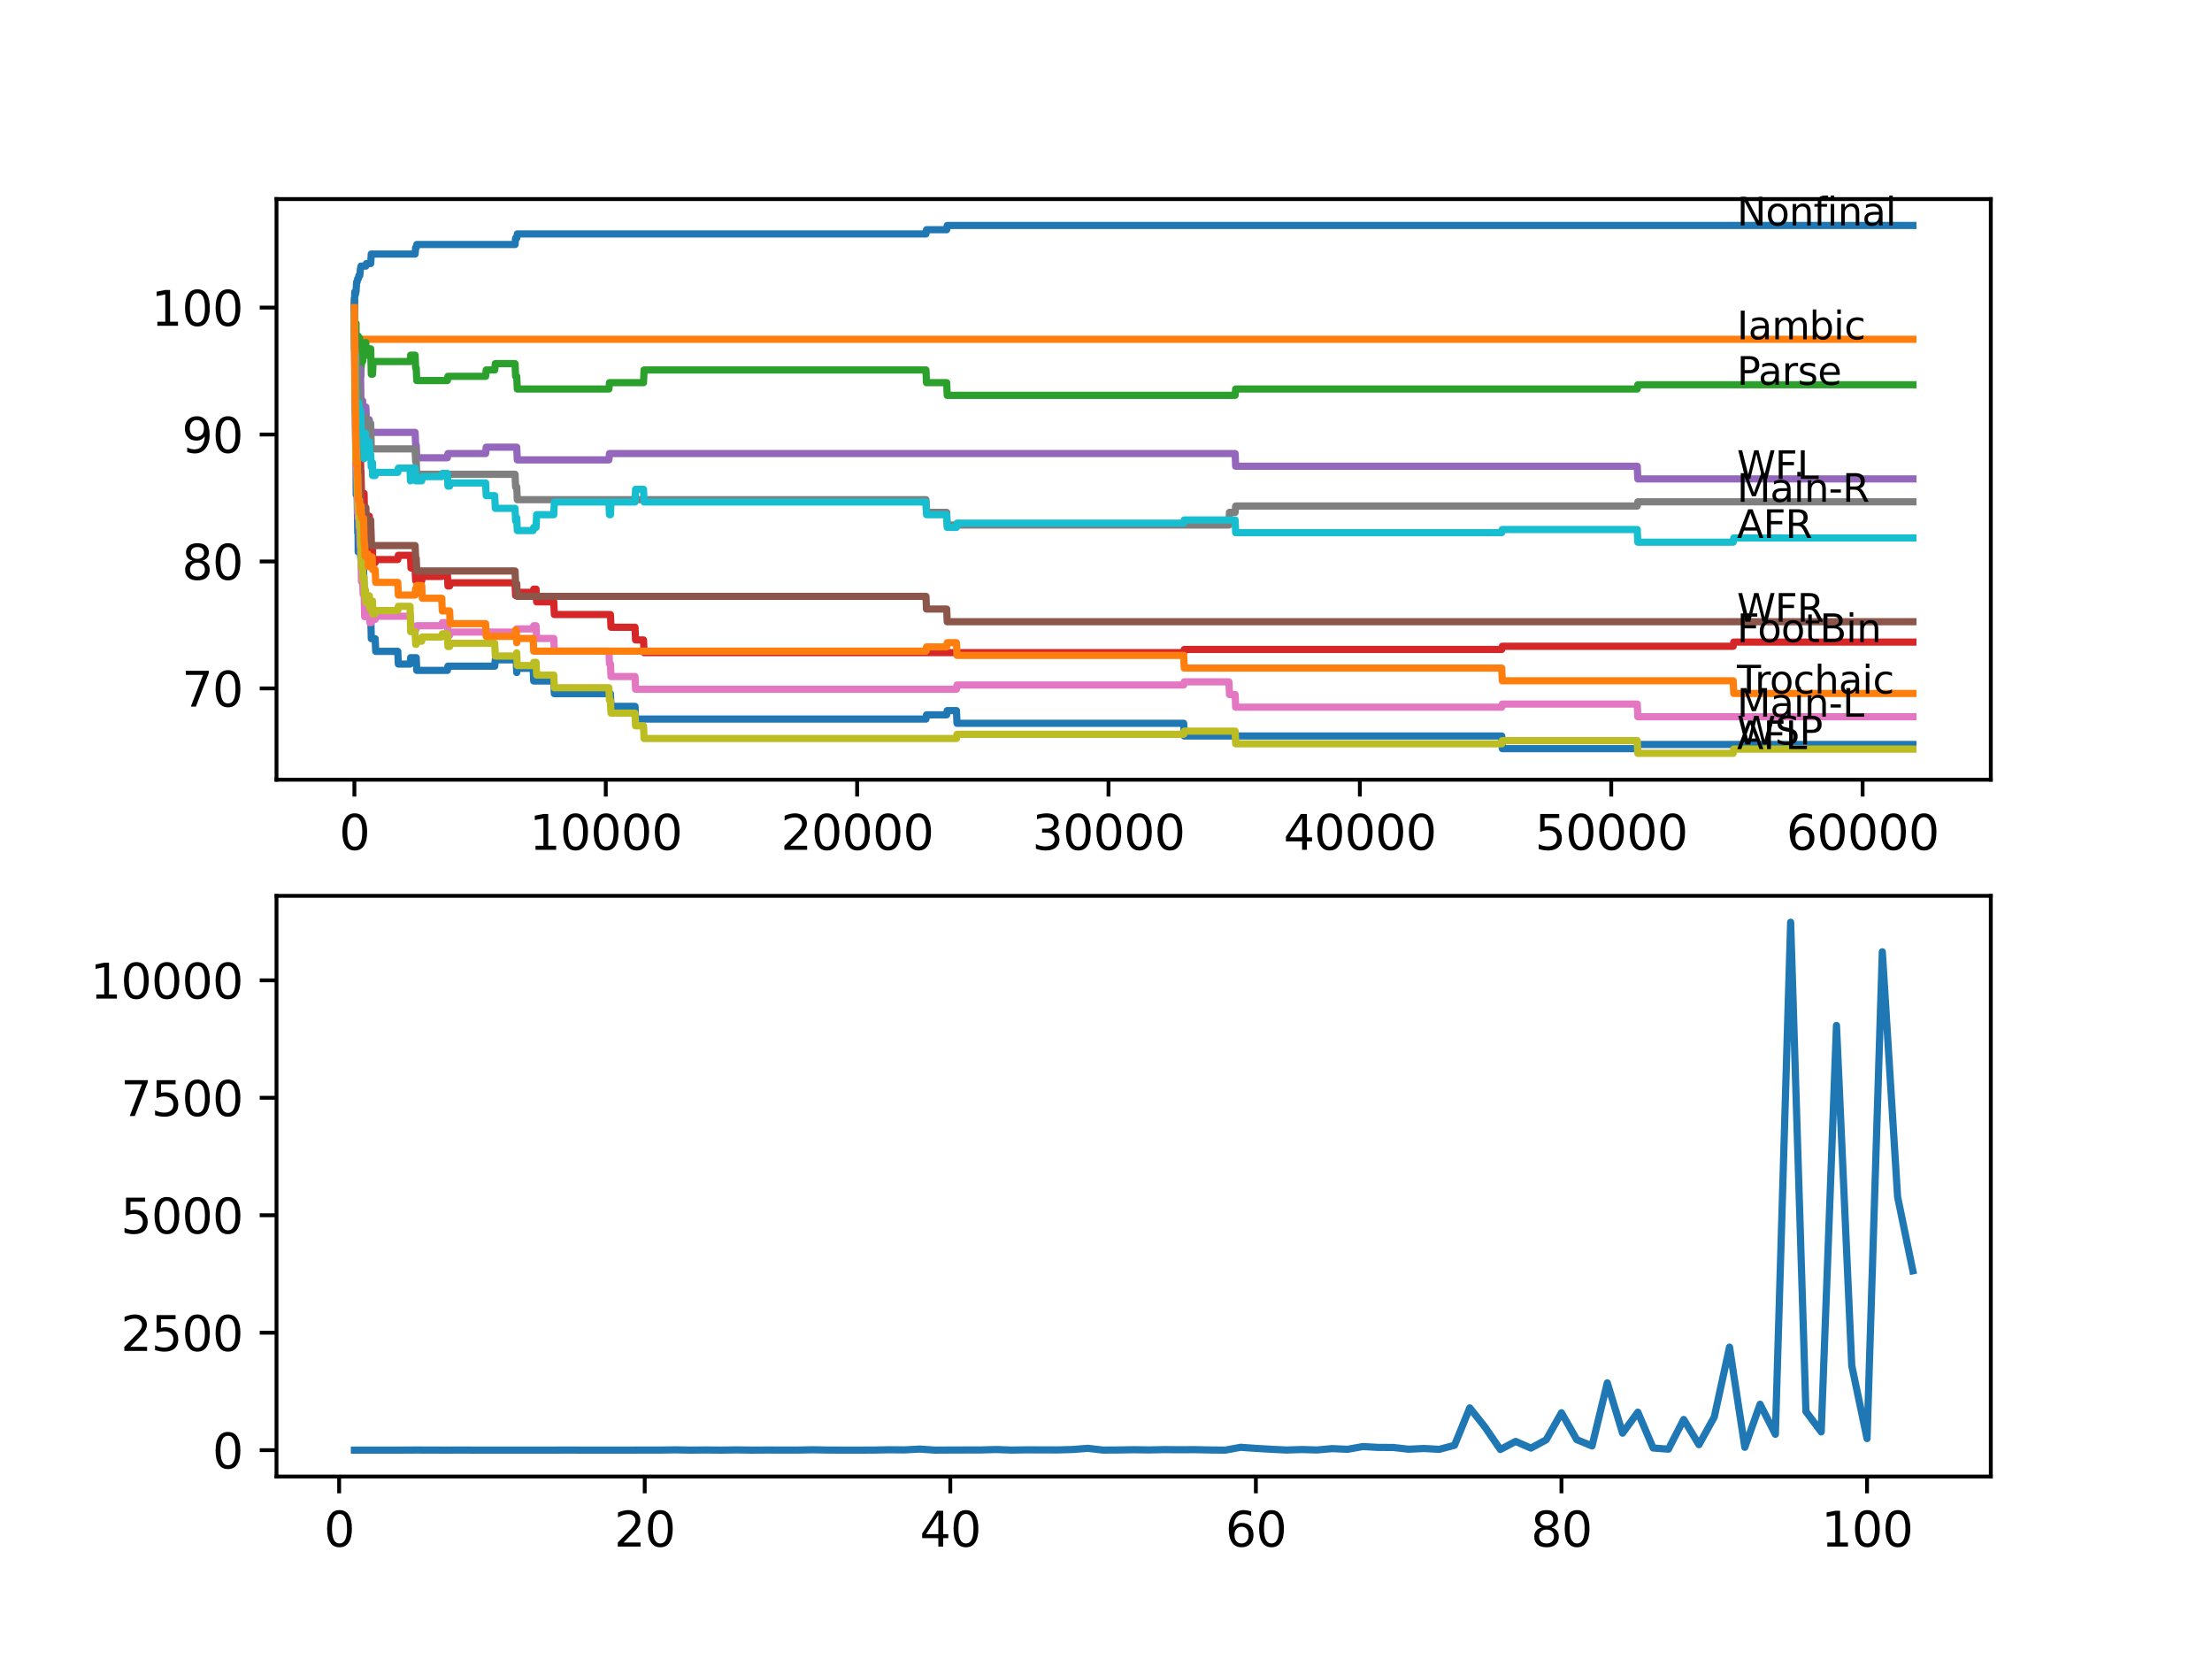 <?xml version="1.0" encoding="utf-8" standalone="no"?>
<!DOCTYPE svg PUBLIC "-//W3C//DTD SVG 1.1//EN"
  "http://www.w3.org/Graphics/SVG/1.1/DTD/svg11.dtd">
<svg xmlns:xlink="http://www.w3.org/1999/xlink" width="460.8pt" height="345.6pt" viewBox="0 0 460.8 345.6" xmlns="http://www.w3.org/2000/svg" version="1.1">
 <defs>
  <style type="text/css">*{stroke-linejoin: round; stroke-linecap: butt}</style>
 </defs>
 <g id="figure_1">
  <g id="patch_1">
   <path d="M 0 345.6 
L 460.8 345.6 
L 460.8 0 
L 0 0 
z
" style="fill: #ffffff"/>
  </g>
  <g id="axes_1">
   <g id="patch_2">
    <path d="M 57.6 162.432 
L 414.72 162.432 
L 414.72 41.472 
L 57.6 41.472 
z
" style="fill: #ffffff"/>
   </g>
   <g id="matplotlib.axis_1">
    <g id="xtick_1">
     <g id="line2d_1">
      <defs>
       <path id="m7900ee4a63" d="M 0 0 
L 0 3.5 
" style="stroke: #000000; stroke-width: 0.8"/>
      </defs>
      <g>
       <use xlink:href="#m7900ee4a63" x="73.827" y="162.432" style="stroke: #000000; stroke-width: 0.8"/>
      </g>
     </g>
     <g id="text_1">
      <!-- 0 -->
      <g transform="translate(70.646 177.03)scale(0.1 -0.1)">
       <defs>
        <path id="DejaVuSans-30" d="M 2034 4250 
Q 1547 4250 1301 3770 
Q 1056 3291 1056 2328 
Q 1056 1369 1301 889 
Q 1547 409 2034 409 
Q 2525 409 2770 889 
Q 3016 1369 3016 2328 
Q 3016 3291 2770 3770 
Q 2525 4250 2034 4250 
z
M 2034 4750 
Q 2819 4750 3233 4129 
Q 3647 3509 3647 2328 
Q 3647 1150 3233 529 
Q 2819 -91 2034 -91 
Q 1250 -91 836 529 
Q 422 1150 422 2328 
Q 422 3509 836 4129 
Q 1250 4750 2034 4750 
z
" transform="scale(0.016)"/>
       </defs>
       <use xlink:href="#DejaVuSans-30"/>
      </g>
     </g>
    </g>
    <g id="xtick_2">
     <g id="line2d_2">
      <g>
       <use xlink:href="#m7900ee4a63" x="126.192" y="162.432" style="stroke: #000000; stroke-width: 0.8"/>
      </g>
     </g>
     <g id="text_2">
      <!-- 10000 -->
      <g transform="translate(110.286 177.03)scale(0.1 -0.1)">
       <defs>
        <path id="DejaVuSans-31" d="M 794 531 
L 1825 531 
L 1825 4091 
L 703 3866 
L 703 4441 
L 1819 4666 
L 2450 4666 
L 2450 531 
L 3481 531 
L 3481 0 
L 794 0 
L 794 531 
z
" transform="scale(0.016)"/>
       </defs>
       <use xlink:href="#DejaVuSans-31"/>
       <use xlink:href="#DejaVuSans-30" x="63.623"/>
       <use xlink:href="#DejaVuSans-30" x="127.246"/>
       <use xlink:href="#DejaVuSans-30" x="190.869"/>
       <use xlink:href="#DejaVuSans-30" x="254.492"/>
      </g>
     </g>
    </g>
    <g id="xtick_3">
     <g id="line2d_3">
      <g>
       <use xlink:href="#m7900ee4a63" x="178.556" y="162.432" style="stroke: #000000; stroke-width: 0.8"/>
      </g>
     </g>
     <g id="text_3">
      <!-- 20000 -->
      <g transform="translate(162.65 177.03)scale(0.1 -0.1)">
       <defs>
        <path id="DejaVuSans-32" d="M 1228 531 
L 3431 531 
L 3431 0 
L 469 0 
L 469 531 
Q 828 903 1448 1529 
Q 2069 2156 2228 2338 
Q 2531 2678 2651 2914 
Q 2772 3150 2772 3378 
Q 2772 3750 2511 3984 
Q 2250 4219 1831 4219 
Q 1534 4219 1204 4116 
Q 875 4013 500 3803 
L 500 4441 
Q 881 4594 1212 4672 
Q 1544 4750 1819 4750 
Q 2544 4750 2975 4387 
Q 3406 4025 3406 3419 
Q 3406 3131 3298 2873 
Q 3191 2616 2906 2266 
Q 2828 2175 2409 1742 
Q 1991 1309 1228 531 
z
" transform="scale(0.016)"/>
       </defs>
       <use xlink:href="#DejaVuSans-32"/>
       <use xlink:href="#DejaVuSans-30" x="63.623"/>
       <use xlink:href="#DejaVuSans-30" x="127.246"/>
       <use xlink:href="#DejaVuSans-30" x="190.869"/>
       <use xlink:href="#DejaVuSans-30" x="254.492"/>
      </g>
     </g>
    </g>
    <g id="xtick_4">
     <g id="line2d_4">
      <g>
       <use xlink:href="#m7900ee4a63" x="230.921" y="162.432" style="stroke: #000000; stroke-width: 0.8"/>
      </g>
     </g>
     <g id="text_4">
      <!-- 30000 -->
      <g transform="translate(215.015 177.03)scale(0.1 -0.1)">
       <defs>
        <path id="DejaVuSans-33" d="M 2597 2516 
Q 3050 2419 3304 2112 
Q 3559 1806 3559 1356 
Q 3559 666 3084 287 
Q 2609 -91 1734 -91 
Q 1441 -91 1130 -33 
Q 819 25 488 141 
L 488 750 
Q 750 597 1062 519 
Q 1375 441 1716 441 
Q 2309 441 2620 675 
Q 2931 909 2931 1356 
Q 2931 1769 2642 2001 
Q 2353 2234 1838 2234 
L 1294 2234 
L 1294 2753 
L 1863 2753 
Q 2328 2753 2575 2939 
Q 2822 3125 2822 3475 
Q 2822 3834 2567 4026 
Q 2313 4219 1838 4219 
Q 1578 4219 1281 4162 
Q 984 4106 628 3988 
L 628 4550 
Q 988 4650 1302 4700 
Q 1616 4750 1894 4750 
Q 2613 4750 3031 4423 
Q 3450 4097 3450 3541 
Q 3450 3153 3228 2886 
Q 3006 2619 2597 2516 
z
" transform="scale(0.016)"/>
       </defs>
       <use xlink:href="#DejaVuSans-33"/>
       <use xlink:href="#DejaVuSans-30" x="63.623"/>
       <use xlink:href="#DejaVuSans-30" x="127.246"/>
       <use xlink:href="#DejaVuSans-30" x="190.869"/>
       <use xlink:href="#DejaVuSans-30" x="254.492"/>
      </g>
     </g>
    </g>
    <g id="xtick_5">
     <g id="line2d_5">
      <g>
       <use xlink:href="#m7900ee4a63" x="283.285" y="162.432" style="stroke: #000000; stroke-width: 0.8"/>
      </g>
     </g>
     <g id="text_5">
      <!-- 40000 -->
      <g transform="translate(267.379 177.03)scale(0.1 -0.1)">
       <defs>
        <path id="DejaVuSans-34" d="M 2419 4116 
L 825 1625 
L 2419 1625 
L 2419 4116 
z
M 2253 4666 
L 3047 4666 
L 3047 1625 
L 3713 1625 
L 3713 1100 
L 3047 1100 
L 3047 0 
L 2419 0 
L 2419 1100 
L 313 1100 
L 313 1709 
L 2253 4666 
z
" transform="scale(0.016)"/>
       </defs>
       <use xlink:href="#DejaVuSans-34"/>
       <use xlink:href="#DejaVuSans-30" x="63.623"/>
       <use xlink:href="#DejaVuSans-30" x="127.246"/>
       <use xlink:href="#DejaVuSans-30" x="190.869"/>
       <use xlink:href="#DejaVuSans-30" x="254.492"/>
      </g>
     </g>
    </g>
    <g id="xtick_6">
     <g id="line2d_6">
      <g>
       <use xlink:href="#m7900ee4a63" x="335.65" y="162.432" style="stroke: #000000; stroke-width: 0.8"/>
      </g>
     </g>
     <g id="text_6">
      <!-- 50000 -->
      <g transform="translate(319.744 177.03)scale(0.1 -0.1)">
       <defs>
        <path id="DejaVuSans-35" d="M 691 4666 
L 3169 4666 
L 3169 4134 
L 1269 4134 
L 1269 2991 
Q 1406 3038 1543 3061 
Q 1681 3084 1819 3084 
Q 2600 3084 3056 2656 
Q 3513 2228 3513 1497 
Q 3513 744 3044 326 
Q 2575 -91 1722 -91 
Q 1428 -91 1123 -41 
Q 819 9 494 109 
L 494 744 
Q 775 591 1075 516 
Q 1375 441 1709 441 
Q 2250 441 2565 725 
Q 2881 1009 2881 1497 
Q 2881 1984 2565 2268 
Q 2250 2553 1709 2553 
Q 1456 2553 1204 2497 
Q 953 2441 691 2322 
L 691 4666 
z
" transform="scale(0.016)"/>
       </defs>
       <use xlink:href="#DejaVuSans-35"/>
       <use xlink:href="#DejaVuSans-30" x="63.623"/>
       <use xlink:href="#DejaVuSans-30" x="127.246"/>
       <use xlink:href="#DejaVuSans-30" x="190.869"/>
       <use xlink:href="#DejaVuSans-30" x="254.492"/>
      </g>
     </g>
    </g>
    <g id="xtick_7">
     <g id="line2d_7">
      <g>
       <use xlink:href="#m7900ee4a63" x="388.014" y="162.432" style="stroke: #000000; stroke-width: 0.8"/>
      </g>
     </g>
     <g id="text_7">
      <!-- 60000 -->
      <g transform="translate(372.108 177.03)scale(0.1 -0.1)">
       <defs>
        <path id="DejaVuSans-36" d="M 2113 2584 
Q 1688 2584 1439 2293 
Q 1191 2003 1191 1497 
Q 1191 994 1439 701 
Q 1688 409 2113 409 
Q 2538 409 2786 701 
Q 3034 994 3034 1497 
Q 3034 2003 2786 2293 
Q 2538 2584 2113 2584 
z
M 3366 4563 
L 3366 3988 
Q 3128 4100 2886 4159 
Q 2644 4219 2406 4219 
Q 1781 4219 1451 3797 
Q 1122 3375 1075 2522 
Q 1259 2794 1537 2939 
Q 1816 3084 2150 3084 
Q 2853 3084 3261 2657 
Q 3669 2231 3669 1497 
Q 3669 778 3244 343 
Q 2819 -91 2113 -91 
Q 1303 -91 875 529 
Q 447 1150 447 2328 
Q 447 3434 972 4092 
Q 1497 4750 2381 4750 
Q 2619 4750 2861 4703 
Q 3103 4656 3366 4563 
z
" transform="scale(0.016)"/>
       </defs>
       <use xlink:href="#DejaVuSans-36"/>
       <use xlink:href="#DejaVuSans-30" x="63.623"/>
       <use xlink:href="#DejaVuSans-30" x="127.246"/>
       <use xlink:href="#DejaVuSans-30" x="190.869"/>
       <use xlink:href="#DejaVuSans-30" x="254.492"/>
      </g>
     </g>
    </g>
   </g>
   <g id="matplotlib.axis_2">
    <g id="ytick_1">
     <g id="line2d_8">
      <defs>
       <path id="mab5b807100" d="M 0 0 
L -3.5 0 
" style="stroke: #000000; stroke-width: 0.8"/>
      </defs>
      <g>
       <use xlink:href="#mab5b807100" x="57.6" y="143.403" style="stroke: #000000; stroke-width: 0.8"/>
      </g>
     </g>
     <g id="text_8">
      <!-- 70 -->
      <g transform="translate(37.875 147.202)scale(0.1 -0.1)">
       <defs>
        <path id="DejaVuSans-37" d="M 525 4666 
L 3525 4666 
L 3525 4397 
L 1831 0 
L 1172 0 
L 2766 4134 
L 525 4134 
L 525 4666 
z
" transform="scale(0.016)"/>
       </defs>
       <use xlink:href="#DejaVuSans-37"/>
       <use xlink:href="#DejaVuSans-30" x="63.623"/>
      </g>
     </g>
    </g>
    <g id="ytick_2">
     <g id="line2d_9">
      <g>
       <use xlink:href="#mab5b807100" x="57.6" y="116.959" style="stroke: #000000; stroke-width: 0.8"/>
      </g>
     </g>
     <g id="text_9">
      <!-- 80 -->
      <g transform="translate(37.875 120.758)scale(0.1 -0.1)">
       <defs>
        <path id="DejaVuSans-38" d="M 2034 2216 
Q 1584 2216 1326 1975 
Q 1069 1734 1069 1313 
Q 1069 891 1326 650 
Q 1584 409 2034 409 
Q 2484 409 2743 651 
Q 3003 894 3003 1313 
Q 3003 1734 2745 1975 
Q 2488 2216 2034 2216 
z
M 1403 2484 
Q 997 2584 770 2862 
Q 544 3141 544 3541 
Q 544 4100 942 4425 
Q 1341 4750 2034 4750 
Q 2731 4750 3128 4425 
Q 3525 4100 3525 3541 
Q 3525 3141 3298 2862 
Q 3072 2584 2669 2484 
Q 3125 2378 3379 2068 
Q 3634 1759 3634 1313 
Q 3634 634 3220 271 
Q 2806 -91 2034 -91 
Q 1263 -91 848 271 
Q 434 634 434 1313 
Q 434 1759 690 2068 
Q 947 2378 1403 2484 
z
M 1172 3481 
Q 1172 3119 1398 2916 
Q 1625 2713 2034 2713 
Q 2441 2713 2670 2916 
Q 2900 3119 2900 3481 
Q 2900 3844 2670 4047 
Q 2441 4250 2034 4250 
Q 1625 4250 1398 4047 
Q 1172 3844 1172 3481 
z
" transform="scale(0.016)"/>
       </defs>
       <use xlink:href="#DejaVuSans-38"/>
       <use xlink:href="#DejaVuSans-30" x="63.623"/>
      </g>
     </g>
    </g>
    <g id="ytick_3">
     <g id="line2d_10">
      <g>
       <use xlink:href="#mab5b807100" x="57.6" y="90.515" style="stroke: #000000; stroke-width: 0.8"/>
      </g>
     </g>
     <g id="text_10">
      <!-- 90 -->
      <g transform="translate(37.875 94.314)scale(0.1 -0.1)">
       <defs>
        <path id="DejaVuSans-39" d="M 703 97 
L 703 672 
Q 941 559 1184 500 
Q 1428 441 1663 441 
Q 2288 441 2617 861 
Q 2947 1281 2994 2138 
Q 2813 1869 2534 1725 
Q 2256 1581 1919 1581 
Q 1219 1581 811 2004 
Q 403 2428 403 3163 
Q 403 3881 828 4315 
Q 1253 4750 1959 4750 
Q 2769 4750 3195 4129 
Q 3622 3509 3622 2328 
Q 3622 1225 3098 567 
Q 2575 -91 1691 -91 
Q 1453 -91 1209 -44 
Q 966 3 703 97 
z
M 1959 2075 
Q 2384 2075 2632 2365 
Q 2881 2656 2881 3163 
Q 2881 3666 2632 3958 
Q 2384 4250 1959 4250 
Q 1534 4250 1286 3958 
Q 1038 3666 1038 3163 
Q 1038 2656 1286 2365 
Q 1534 2075 1959 2075 
z
" transform="scale(0.016)"/>
       </defs>
       <use xlink:href="#DejaVuSans-39"/>
       <use xlink:href="#DejaVuSans-30" x="63.623"/>
      </g>
     </g>
    </g>
    <g id="ytick_4">
     <g id="line2d_11">
      <g>
       <use xlink:href="#mab5b807100" x="57.6" y="64.071" style="stroke: #000000; stroke-width: 0.8"/>
      </g>
     </g>
     <g id="text_11">
      <!-- 100 -->
      <g transform="translate(31.512 67.87)scale(0.1 -0.1)">
       <use xlink:href="#DejaVuSans-31"/>
       <use xlink:href="#DejaVuSans-30" x="63.623"/>
       <use xlink:href="#DejaVuSans-30" x="127.246"/>
      </g>
     </g>
    </g>
   </g>
   <g id="line2d_12">
    <path d="M 73.833 64.071 
L 73.985 85.446 
L 74.016 85.446 
L 74.147 96.024 
L 74.163 96.024 
L 74.178 95.143 
L 74.199 103.076 
L 74.231 103.076 
L 74.398 103.076 
L 74.524 111.009 
L 74.534 111.009 
L 74.582 109.687 
L 74.618 114.976 
L 74.629 114.976 
L 74.712 114.976 
L 74.828 114.094 
L 75.089 114.094 
L 75.194 116.739 
L 75.199 115.857 
L 75.215 115.857 
L 75.33 118.502 
L 75.739 118.502 
L 75.859 123.79 
L 75.948 123.79 
L 76.063 126.435 
L 76.121 126.435 
L 76.236 125.113 
L 76.619 125.113 
L 76.734 127.757 
L 77.226 127.757 
L 77.346 133.046 
L 78.153 133.046 
L 78.268 135.69 
L 82.866 135.69 
L 82.981 138.335 
L 85.426 138.335 
L 85.541 137.013 
L 86.704 137.013 
L 86.819 139.657 
L 93.197 139.657 
L 93.312 138.775 
L 103.063 138.775 
L 103.178 137.453 
L 107.535 137.453 
L 107.644 140.098 
L 107.76 139.216 
L 111.064 139.216 
L 111.179 141.861 
L 115.363 141.861 
L 115.478 144.505 
L 127.166 144.505 
L 127.281 147.149 
L 132.287 147.149 
L 132.402 149.794 
L 192.894 149.794 
L 193.009 148.912 
L 197.209 148.912 
L 197.324 148.031 
L 199.246 148.031 
L 199.361 150.675 
L 246.583 150.675 
L 246.698 153.32 
L 312.84 153.32 
L 312.955 155.964 
L 341.07 155.964 
L 341.185 155.083 
L 398.487 155.083 
L 398.487 155.083 
" clip-path="url(#pa1fbf4c9fa)" style="fill: none; stroke: #1f77b4; stroke-width: 1.5; stroke-linecap: square"/>
   </g>
   <g id="line2d_13">
    <path d="M 73.833 64.071 
L 73.901 63.41 
L 73.906 66.054 
L 74.021 70.682 
L 398.487 70.682 
L 398.487 70.682 
" clip-path="url(#pa1fbf4c9fa)" style="fill: none; stroke: #ff7f0e; stroke-width: 1.5; stroke-linecap: square"/>
   </g>
   <g id="line2d_14">
    <path d="M 73.833 62.749 
L 73.911 73.106 
L 73.958 72.224 
L 73.964 72.224 
L 74.037 68.258 
L 74.074 70.902 
L 74.079 70.902 
L 74.173 67.376 
L 74.178 70.021 
L 74.294 72.665 
L 74.393 72.665 
L 74.398 70.021 
L 74.503 71.343 
L 74.534 71.343 
L 74.639 70.021 
L 74.712 72.665 
L 74.749 71.784 
L 74.927 71.784 
L 74.948 70.461 
L 75.006 75.75 
L 75.021 75.75 
L 75.089 75.75 
L 75.137 78.395 
L 75.199 76.632 
L 75.22 76.632 
L 75.336 75.31 
L 75.54 75.31 
L 75.655 73.987 
L 75.838 73.987 
L 75.953 72.665 
L 76.121 72.665 
L 76.215 71.343 
L 76.221 73.987 
L 76.226 73.987 
L 76.927 73.987 
L 77.043 72.665 
L 77.226 72.665 
L 77.346 77.954 
L 77.608 77.954 
L 77.723 75.31 
L 85.426 75.31 
L 85.541 73.987 
L 86.474 73.987 
L 86.589 76.632 
L 86.704 76.632 
L 86.819 79.276 
L 93.197 79.276 
L 93.312 78.395 
L 101.167 78.395 
L 101.282 77.072 
L 103.063 77.072 
L 103.178 75.75 
L 107.294 75.75 
L 107.409 78.395 
L 107.644 78.395 
L 107.76 81.039 
L 126.847 81.039 
L 126.962 79.717 
L 134.057 79.717 
L 134.172 77.072 
L 192.894 77.072 
L 193.009 79.717 
L 197.209 79.717 
L 197.324 82.361 
L 257.297 82.361 
L 257.412 81.039 
L 341.07 81.039 
L 341.185 80.158 
L 398.487 80.158 
L 398.487 80.158 
" clip-path="url(#pa1fbf4c9fa)" style="fill: none; stroke: #2ca02c; stroke-width: 1.5; stroke-linecap: square"/>
   </g>
   <g id="line2d_15">
    <path d="M 73.833 64.071 
L 73.848 64.071 
L 73.979 76.103 
L 74.011 76.103 
L 74.115 84.036 
L 74.131 83.375 
L 74.178 83.375 
L 74.194 86.019 
L 74.288 84.036 
L 74.393 84.036 
L 74.461 89.325 
L 74.508 88.443 
L 74.545 88.443 
L 74.613 87.782 
L 74.618 90.427 
L 74.644 89.766 
L 74.712 89.766 
L 74.828 92.41 
L 74.917 92.41 
L 74.927 91.529 
L 74.932 94.173 
L 75.021 92.851 
L 75.027 92.851 
L 75.147 98.14 
L 75.194 98.14 
L 75.315 103.428 
L 75.739 103.428 
L 75.838 102.767 
L 75.959 108.056 
L 76.215 108.056 
L 76.331 107.527 
L 76.927 107.527 
L 77.043 110.172 
L 77.226 110.172 
L 77.346 115.461 
L 77.519 115.461 
L 77.608 114.579 
L 77.613 117.224 
L 77.619 117.224 
L 78.153 117.224 
L 78.268 116.562 
L 82.866 116.562 
L 82.981 115.681 
L 85.5 115.681 
L 85.615 118.325 
L 86.474 118.325 
L 86.589 120.97 
L 87.856 120.97 
L 87.971 120.088 
L 92.024 120.088 
L 92.139 119.427 
L 93.197 119.427 
L 93.312 122.072 
L 93.668 122.072 
L 93.784 121.41 
L 107.294 121.41 
L 107.409 124.055 
L 107.535 124.055 
L 107.65 123.394 
L 111.064 123.394 
L 111.179 122.733 
L 111.677 122.733 
L 111.792 125.377 
L 115.363 125.377 
L 115.478 128.022 
L 127.166 128.022 
L 127.281 130.666 
L 132.287 130.666 
L 132.402 133.31 
L 134.057 133.31 
L 134.172 135.955 
L 246.583 135.955 
L 246.698 135.294 
L 312.84 135.294 
L 312.955 134.633 
L 361.057 134.633 
L 361.172 133.751 
L 398.487 133.751 
L 398.487 133.751 
" clip-path="url(#pa1fbf4c9fa)" style="fill: none; stroke: #d62728; stroke-width: 1.5; stroke-linecap: square"/>
   </g>
   <g id="line2d_16">
    <path d="M 73.833 62.749 
L 73.864 62.749 
L 74 77.293 
L 74.011 77.293 
L 74.042 78.615 
L 74.126 75.971 
L 74.163 75.971 
L 74.178 75.089 
L 74.184 77.734 
L 74.262 77.734 
L 74.398 77.734 
L 74.435 80.378 
L 74.508 79.056 
L 74.712 79.056 
L 74.828 78.174 
L 74.927 78.174 
L 75.042 76.852 
L 75.089 76.852 
L 75.215 84.785 
L 75.22 84.785 
L 75.336 83.463 
L 75.54 83.463 
L 75.655 86.108 
L 75.838 86.108 
L 75.953 84.785 
L 76.215 84.785 
L 76.331 87.43 
L 76.927 87.43 
L 77.043 90.074 
L 86.474 90.074 
L 86.589 92.719 
L 86.704 92.719 
L 86.819 95.363 
L 93.197 95.363 
L 93.312 94.482 
L 101.167 94.482 
L 101.282 93.159 
L 107.644 93.159 
L 107.76 95.804 
L 126.847 95.804 
L 126.962 94.482 
L 257.297 94.482 
L 257.412 97.126 
L 341.07 97.126 
L 341.185 99.77 
L 398.487 99.77 
L 398.487 99.77 
" clip-path="url(#pa1fbf4c9fa)" style="fill: none; stroke: #9467bd; stroke-width: 1.5; stroke-linecap: square"/>
   </g>
   <g id="line2d_17">
    <path d="M 73.833 64.071 
L 73.979 84.565 
L 74.037 84.565 
L 74.152 87.209 
L 74.173 87.209 
L 74.294 92.498 
L 74.398 92.498 
L 74.513 95.143 
L 74.639 95.143 
L 74.754 97.787 
L 74.948 97.787 
L 75.069 103.076 
L 75.089 103.076 
L 75.205 105.72 
L 76.215 105.72 
L 76.331 108.365 
L 77.226 108.365 
L 77.346 113.654 
L 86.474 113.654 
L 86.589 116.298 
L 86.704 116.298 
L 86.819 118.942 
L 107.294 118.942 
L 107.409 121.587 
L 107.644 121.587 
L 107.76 124.231 
L 192.894 124.231 
L 193.009 126.876 
L 197.209 126.876 
L 197.324 129.52 
L 398.487 129.52 
L 398.487 129.52 
" clip-path="url(#pa1fbf4c9fa)" style="fill: none; stroke: #8c564b; stroke-width: 1.5; stroke-linecap: square"/>
   </g>
   <g id="line2d_18">
    <path d="M 73.833 66.715 
L 73.838 66.715 
L 73.848 66.054 
L 73.88 73.987 
L 73.953 85.138 
L 74.011 84.609 
L 74.037 84.609 
L 74.042 83.948 
L 74.084 91.881 
L 74.089 91.881 
L 74.095 91.881 
L 74.115 97.17 
L 74.21 94.305 
L 74.241 94.305 
L 74.362 99.594 
L 74.393 99.594 
L 74.513 106.866 
L 74.545 106.866 
L 74.613 105.324 
L 74.618 107.968 
L 74.65 107.307 
L 74.712 107.307 
L 74.828 109.951 
L 74.927 109.951 
L 75.042 113.918 
L 75.089 113.918 
L 75.137 113.257 
L 75.142 115.901 
L 75.184 115.901 
L 75.194 115.901 
L 75.315 121.19 
L 75.54 121.19 
L 75.655 123.835 
L 75.739 123.835 
L 75.838 123.173 
L 75.959 128.462 
L 76.215 128.462 
L 76.331 127.933 
L 76.619 127.933 
L 76.734 127.052 
L 76.927 127.052 
L 77.043 129.696 
L 77.331 129.696 
L 77.446 129.035 
L 78.153 129.035 
L 78.268 128.374 
L 85.5 128.374 
L 85.615 131.019 
L 86.704 131.019 
L 86.819 130.357 
L 92.024 130.357 
L 92.139 129.696 
L 93.197 129.696 
L 93.312 132.341 
L 93.668 132.341 
L 93.784 131.68 
L 107.535 131.68 
L 107.65 131.019 
L 111.064 131.019 
L 111.179 130.357 
L 111.677 130.357 
L 111.792 133.002 
L 115.363 133.002 
L 115.478 135.646 
L 126.847 135.646 
L 126.962 138.291 
L 127.166 138.291 
L 127.281 140.935 
L 132.287 140.935 
L 132.402 143.58 
L 199.246 143.58 
L 199.361 142.698 
L 246.583 142.698 
L 246.698 142.037 
L 256.004 142.037 
L 256.119 144.681 
L 257.297 144.681 
L 257.412 147.326 
L 312.84 147.326 
L 312.955 146.665 
L 341.07 146.665 
L 341.185 149.309 
L 398.487 149.309 
L 398.487 149.309 
" clip-path="url(#pa1fbf4c9fa)" style="fill: none; stroke: #e377c2; stroke-width: 1.5; stroke-linecap: square"/>
   </g>
   <g id="line2d_19">
    <path d="M 73.833 64.071 
L 73.922 73.018 
L 73.958 72.797 
L 74.037 72.797 
L 74.042 75.442 
L 74.147 74.12 
L 74.173 74.12 
L 74.241 79.408 
L 74.288 76.764 
L 74.398 76.764 
L 74.513 79.408 
L 74.639 79.408 
L 74.754 82.053 
L 74.948 82.053 
L 75.069 87.342 
L 75.089 87.342 
L 75.137 89.986 
L 75.199 88.223 
L 75.54 88.223 
L 75.655 86.901 
L 76.215 86.901 
L 76.331 89.545 
L 76.927 89.545 
L 77.043 88.223 
L 77.226 88.223 
L 77.346 93.512 
L 86.474 93.512 
L 86.589 96.156 
L 86.704 96.156 
L 86.819 98.801 
L 107.294 98.801 
L 107.409 101.445 
L 107.644 101.445 
L 107.76 104.09 
L 192.894 104.09 
L 193.009 106.734 
L 197.209 106.734 
L 197.324 109.378 
L 256.004 109.378 
L 256.119 106.734 
L 257.297 106.734 
L 257.412 105.412 
L 341.07 105.412 
L 341.185 104.53 
L 398.487 104.53 
L 398.487 104.53 
" clip-path="url(#pa1fbf4c9fa)" style="fill: none; stroke: #7f7f7f; stroke-width: 1.5; stroke-linecap: square"/>
   </g>
   <g id="line2d_20">
    <path d="M 73.833 66.715 
L 73.875 64.864 
L 73.896 72.797 
L 73.906 72.268 
L 73.937 76.676 
L 74.063 85.402 
L 74.074 85.402 
L 74.115 95.98 
L 74.199 93.115 
L 74.273 93.115 
L 74.388 95.76 
L 74.393 95.76 
L 74.461 103.032 
L 74.513 102.15 
L 74.534 102.15 
L 74.639 105.897 
L 74.65 105.235 
L 74.712 105.235 
L 74.828 107.88 
L 74.917 107.88 
L 74.927 106.998 
L 74.932 109.643 
L 75.021 108.321 
L 75.027 108.321 
L 75.142 112.948 
L 75.194 112.948 
L 75.315 118.237 
L 75.54 118.237 
L 75.655 120.882 
L 75.739 120.882 
L 75.838 120.221 
L 75.948 124.187 
L 75.953 122.865 
L 76.121 122.865 
L 76.215 125.509 
L 76.236 124.98 
L 76.619 124.98 
L 76.734 124.099 
L 76.927 124.099 
L 77.043 126.743 
L 77.331 126.743 
L 77.446 126.082 
L 77.519 126.082 
L 77.608 125.201 
L 77.613 127.845 
L 77.619 127.845 
L 78.153 127.845 
L 78.268 127.184 
L 82.866 127.184 
L 82.981 126.303 
L 85.426 126.303 
L 85.547 131.591 
L 86.474 131.591 
L 86.589 134.236 
L 86.704 134.236 
L 86.819 133.575 
L 87.856 133.575 
L 87.971 132.693 
L 92.024 132.693 
L 92.139 132.032 
L 93.197 132.032 
L 93.312 134.677 
L 93.668 134.677 
L 93.784 134.016 
L 103.063 134.016 
L 103.178 136.66 
L 107.535 136.66 
L 107.644 135.999 
L 107.76 138.643 
L 111.064 138.643 
L 111.179 137.982 
L 111.677 137.982 
L 111.792 140.627 
L 115.363 140.627 
L 115.478 143.271 
L 126.847 143.271 
L 126.962 145.915 
L 127.166 145.915 
L 127.281 148.56 
L 132.287 148.56 
L 132.402 151.204 
L 134.057 151.204 
L 134.172 153.849 
L 199.246 153.849 
L 199.361 152.967 
L 246.583 152.967 
L 246.698 152.306 
L 257.297 152.306 
L 257.412 154.951 
L 312.84 154.951 
L 312.955 154.289 
L 341.07 154.289 
L 341.185 156.934 
L 361.057 156.934 
L 361.172 156.052 
L 398.487 156.052 
L 398.487 156.052 
" clip-path="url(#pa1fbf4c9fa)" style="fill: none; stroke: #bcbd22; stroke-width: 1.5; stroke-linecap: square"/>
   </g>
   <g id="line2d_21">
    <path d="M 73.833 66.715 
L 73.848 64.071 
L 73.885 71.475 
L 73.89 71.475 
L 74.016 79.232 
L 74.079 73.943 
L 74.11 81.876 
L 74.115 81.876 
L 74.163 81.215 
L 74.178 86.504 
L 74.199 84.962 
L 74.273 84.962 
L 74.388 83.639 
L 74.393 83.639 
L 74.461 86.284 
L 74.503 85.402 
L 74.534 85.402 
L 74.545 88.047 
L 74.618 83.86 
L 74.639 83.86 
L 74.712 83.86 
L 74.828 86.504 
L 74.917 86.504 
L 74.927 85.623 
L 74.932 88.267 
L 75.016 88.267 
L 75.027 88.267 
L 75.137 85.623 
L 75.257 90.912 
L 75.54 90.912 
L 75.655 93.556 
L 75.739 93.556 
L 75.838 92.895 
L 75.854 95.539 
L 75.933 91.573 
L 75.943 91.573 
L 75.948 91.573 
L 76.063 90.25 
L 76.121 90.25 
L 76.236 92.895 
L 76.619 92.895 
L 76.734 92.013 
L 76.927 92.013 
L 77.043 94.658 
L 77.226 94.658 
L 77.341 97.302 
L 77.519 97.302 
L 77.608 96.421 
L 77.613 99.065 
L 77.619 99.065 
L 78.153 99.065 
L 78.268 98.404 
L 82.866 98.404 
L 82.981 97.523 
L 85.426 97.523 
L 85.5 100.167 
L 85.536 97.523 
L 86.474 97.523 
L 86.589 100.167 
L 87.856 100.167 
L 87.971 99.286 
L 92.024 99.286 
L 92.139 98.624 
L 93.197 98.624 
L 93.312 101.269 
L 93.668 101.269 
L 93.784 100.608 
L 101.167 100.608 
L 101.282 103.252 
L 103.063 103.252 
L 103.178 105.897 
L 107.294 105.897 
L 107.409 108.541 
L 107.535 108.541 
L 107.644 107.88 
L 107.76 110.524 
L 111.064 110.524 
L 111.179 109.863 
L 111.677 109.863 
L 111.792 107.219 
L 115.363 107.219 
L 115.478 104.574 
L 126.847 104.574 
L 126.962 107.219 
L 127.166 107.219 
L 127.281 104.574 
L 132.287 104.574 
L 132.402 101.93 
L 134.057 101.93 
L 134.172 104.574 
L 192.894 104.574 
L 193.009 107.219 
L 197.209 107.219 
L 197.324 109.863 
L 199.246 109.863 
L 199.361 108.982 
L 246.583 108.982 
L 246.698 108.321 
L 257.297 108.321 
L 257.412 110.965 
L 312.84 110.965 
L 312.955 110.304 
L 341.07 110.304 
L 341.185 112.948 
L 361.057 112.948 
L 361.172 112.067 
L 398.487 112.067 
L 398.487 112.067 
" clip-path="url(#pa1fbf4c9fa)" style="fill: none; stroke: #17becf; stroke-width: 1.5; stroke-linecap: square"/>
   </g>
   <g id="line2d_22">
    <path d="M 73.833 64.071 
L 73.901 60.809 
L 73.964 61.382 
L 74.037 61.382 
L 74.152 60.721 
L 74.173 60.721 
L 74.288 58.738 
L 74.398 58.738 
L 74.513 58.077 
L 74.639 58.077 
L 74.754 57.416 
L 74.948 57.416 
L 75.069 56.093 
L 75.089 56.093 
L 75.205 55.432 
L 76.215 55.432 
L 76.331 54.903 
L 77.226 54.903 
L 77.341 52.92 
L 86.474 52.92 
L 86.589 51.598 
L 86.704 51.598 
L 86.819 50.937 
L 107.294 50.937 
L 107.409 49.615 
L 107.644 49.615 
L 107.76 48.733 
L 192.894 48.733 
L 193.009 47.852 
L 197.209 47.852 
L 197.324 46.97 
L 398.487 46.97 
L 398.487 46.97 
" clip-path="url(#pa1fbf4c9fa)" style="fill: none; stroke: #1f77b4; stroke-width: 1.5; stroke-linecap: square"/>
   </g>
   <g id="line2d_23">
    <path d="M 73.833 64.071 
L 73.979 83.728 
L 74.011 83.728 
L 74.131 91 
L 74.163 91 
L 74.283 96.95 
L 74.398 96.95 
L 74.461 96.289 
L 74.466 98.933 
L 74.493 98.933 
L 74.545 98.933 
L 74.665 104.222 
L 74.917 104.222 
L 75.032 106.866 
L 75.089 106.866 
L 75.21 105.324 
L 75.22 105.324 
L 75.336 107.968 
L 75.739 107.968 
L 75.859 113.257 
L 75.948 113.257 
L 76.063 115.901 
L 76.215 115.901 
L 76.331 115.372 
L 76.619 115.372 
L 76.734 118.017 
L 77.226 118.017 
L 77.341 116.034 
L 77.519 116.034 
L 77.634 118.678 
L 78.153 118.678 
L 78.268 121.322 
L 82.866 121.322 
L 82.981 123.967 
L 86.474 123.967 
L 86.589 122.645 
L 86.704 122.645 
L 86.819 121.983 
L 87.856 121.983 
L 87.971 124.628 
L 92.024 124.628 
L 92.139 127.272 
L 93.668 127.272 
L 93.784 129.917 
L 101.167 129.917 
L 101.282 132.561 
L 107.294 132.561 
L 107.409 131.239 
L 107.535 131.239 
L 107.644 133.883 
L 107.76 133.002 
L 111.064 133.002 
L 111.179 135.646 
L 192.894 135.646 
L 193.009 134.765 
L 197.209 134.765 
L 197.324 133.883 
L 199.246 133.883 
L 199.361 136.528 
L 246.583 136.528 
L 246.698 139.172 
L 312.84 139.172 
L 312.955 141.817 
L 361.057 141.817 
L 361.172 144.461 
L 398.487 144.461 
L 398.487 144.461 
" clip-path="url(#pa1fbf4c9fa)" style="fill: none; stroke: #ff7f0e; stroke-width: 1.5; stroke-linecap: square"/>
   </g>
   <g id="patch_3">
    <path d="M 57.6 162.432 
L 57.6 41.472 
" style="fill: none; stroke: #000000; stroke-width: 0.8; stroke-linejoin: miter; stroke-linecap: square"/>
   </g>
   <g id="patch_4">
    <path d="M 414.72 162.432 
L 414.72 41.472 
" style="fill: none; stroke: #000000; stroke-width: 0.8; stroke-linejoin: miter; stroke-linecap: square"/>
   </g>
   <g id="patch_5">
    <path d="M 57.6 162.432 
L 414.72 162.432 
" style="fill: none; stroke: #000000; stroke-width: 0.8; stroke-linejoin: miter; stroke-linecap: square"/>
   </g>
   <g id="patch_6">
    <path d="M 57.6 41.472 
L 414.72 41.472 
" style="fill: none; stroke: #000000; stroke-width: 0.8; stroke-linejoin: miter; stroke-linecap: square"/>
   </g>
   <g id="text_12">
    <!-- WSP -->
    <g transform="translate(361.832 155.083)scale(0.08 -0.08)">
     <defs>
      <path id="DejaVuSans-57" d="M 213 4666 
L 850 4666 
L 1831 722 
L 2809 4666 
L 3519 4666 
L 4500 722 
L 5478 4666 
L 6119 4666 
L 4947 0 
L 4153 0 
L 3169 4050 
L 2175 0 
L 1381 0 
L 213 4666 
z
" transform="scale(0.016)"/>
      <path id="DejaVuSans-53" d="M 3425 4513 
L 3425 3897 
Q 3066 4069 2747 4153 
Q 2428 4238 2131 4238 
Q 1616 4238 1336 4038 
Q 1056 3838 1056 3469 
Q 1056 3159 1242 3001 
Q 1428 2844 1947 2747 
L 2328 2669 
Q 3034 2534 3370 2195 
Q 3706 1856 3706 1288 
Q 3706 609 3251 259 
Q 2797 -91 1919 -91 
Q 1588 -91 1214 -16 
Q 841 59 441 206 
L 441 856 
Q 825 641 1194 531 
Q 1563 422 1919 422 
Q 2459 422 2753 634 
Q 3047 847 3047 1241 
Q 3047 1584 2836 1778 
Q 2625 1972 2144 2069 
L 1759 2144 
Q 1053 2284 737 2584 
Q 422 2884 422 3419 
Q 422 4038 858 4394 
Q 1294 4750 2059 4750 
Q 2388 4750 2728 4690 
Q 3069 4631 3425 4513 
z
" transform="scale(0.016)"/>
      <path id="DejaVuSans-50" d="M 1259 4147 
L 1259 2394 
L 2053 2394 
Q 2494 2394 2734 2622 
Q 2975 2850 2975 3272 
Q 2975 3691 2734 3919 
Q 2494 4147 2053 4147 
L 1259 4147 
z
M 628 4666 
L 2053 4666 
Q 2838 4666 3239 4311 
Q 3641 3956 3641 3272 
Q 3641 2581 3239 2228 
Q 2838 1875 2053 1875 
L 1259 1875 
L 1259 0 
L 628 0 
L 628 4666 
z
" transform="scale(0.016)"/>
     </defs>
     <use xlink:href="#DejaVuSans-57"/>
     <use xlink:href="#DejaVuSans-53" x="98.877"/>
     <use xlink:href="#DejaVuSans-50" x="162.354"/>
    </g>
   </g>
   <g id="text_13">
    <!-- Iambic -->
    <g transform="translate(361.832 70.682)scale(0.08 -0.08)">
     <defs>
      <path id="DejaVuSans-49" d="M 628 4666 
L 1259 4666 
L 1259 0 
L 628 0 
L 628 4666 
z
" transform="scale(0.016)"/>
      <path id="DejaVuSans-61" d="M 2194 1759 
Q 1497 1759 1228 1600 
Q 959 1441 959 1056 
Q 959 750 1161 570 
Q 1363 391 1709 391 
Q 2188 391 2477 730 
Q 2766 1069 2766 1631 
L 2766 1759 
L 2194 1759 
z
M 3341 1997 
L 3341 0 
L 2766 0 
L 2766 531 
Q 2569 213 2275 61 
Q 1981 -91 1556 -91 
Q 1019 -91 701 211 
Q 384 513 384 1019 
Q 384 1609 779 1909 
Q 1175 2209 1959 2209 
L 2766 2209 
L 2766 2266 
Q 2766 2663 2505 2880 
Q 2244 3097 1772 3097 
Q 1472 3097 1187 3025 
Q 903 2953 641 2809 
L 641 3341 
Q 956 3463 1253 3523 
Q 1550 3584 1831 3584 
Q 2591 3584 2966 3190 
Q 3341 2797 3341 1997 
z
" transform="scale(0.016)"/>
      <path id="DejaVuSans-6d" d="M 3328 2828 
Q 3544 3216 3844 3400 
Q 4144 3584 4550 3584 
Q 5097 3584 5394 3201 
Q 5691 2819 5691 2113 
L 5691 0 
L 5113 0 
L 5113 2094 
Q 5113 2597 4934 2840 
Q 4756 3084 4391 3084 
Q 3944 3084 3684 2787 
Q 3425 2491 3425 1978 
L 3425 0 
L 2847 0 
L 2847 2094 
Q 2847 2600 2669 2842 
Q 2491 3084 2119 3084 
Q 1678 3084 1418 2786 
Q 1159 2488 1159 1978 
L 1159 0 
L 581 0 
L 581 3500 
L 1159 3500 
L 1159 2956 
Q 1356 3278 1631 3431 
Q 1906 3584 2284 3584 
Q 2666 3584 2933 3390 
Q 3200 3197 3328 2828 
z
" transform="scale(0.016)"/>
      <path id="DejaVuSans-62" d="M 3116 1747 
Q 3116 2381 2855 2742 
Q 2594 3103 2138 3103 
Q 1681 3103 1420 2742 
Q 1159 2381 1159 1747 
Q 1159 1113 1420 752 
Q 1681 391 2138 391 
Q 2594 391 2855 752 
Q 3116 1113 3116 1747 
z
M 1159 2969 
Q 1341 3281 1617 3432 
Q 1894 3584 2278 3584 
Q 2916 3584 3314 3078 
Q 3713 2572 3713 1747 
Q 3713 922 3314 415 
Q 2916 -91 2278 -91 
Q 1894 -91 1617 61 
Q 1341 213 1159 525 
L 1159 0 
L 581 0 
L 581 4863 
L 1159 4863 
L 1159 2969 
z
" transform="scale(0.016)"/>
      <path id="DejaVuSans-69" d="M 603 3500 
L 1178 3500 
L 1178 0 
L 603 0 
L 603 3500 
z
M 603 4863 
L 1178 4863 
L 1178 4134 
L 603 4134 
L 603 4863 
z
" transform="scale(0.016)"/>
      <path id="DejaVuSans-63" d="M 3122 3366 
L 3122 2828 
Q 2878 2963 2633 3030 
Q 2388 3097 2138 3097 
Q 1578 3097 1268 2742 
Q 959 2388 959 1747 
Q 959 1106 1268 751 
Q 1578 397 2138 397 
Q 2388 397 2633 464 
Q 2878 531 3122 666 
L 3122 134 
Q 2881 22 2623 -34 
Q 2366 -91 2075 -91 
Q 1284 -91 818 406 
Q 353 903 353 1747 
Q 353 2603 823 3093 
Q 1294 3584 2113 3584 
Q 2378 3584 2631 3529 
Q 2884 3475 3122 3366 
z
" transform="scale(0.016)"/>
     </defs>
     <use xlink:href="#DejaVuSans-49"/>
     <use xlink:href="#DejaVuSans-61" x="29.492"/>
     <use xlink:href="#DejaVuSans-6d" x="90.771"/>
     <use xlink:href="#DejaVuSans-62" x="188.184"/>
     <use xlink:href="#DejaVuSans-69" x="251.66"/>
     <use xlink:href="#DejaVuSans-63" x="279.443"/>
    </g>
   </g>
   <g id="text_14">
    <!-- Parse -->
    <g transform="translate(361.832 80.158)scale(0.08 -0.08)">
     <defs>
      <path id="DejaVuSans-72" d="M 2631 2963 
Q 2534 3019 2420 3045 
Q 2306 3072 2169 3072 
Q 1681 3072 1420 2755 
Q 1159 2438 1159 1844 
L 1159 0 
L 581 0 
L 581 3500 
L 1159 3500 
L 1159 2956 
Q 1341 3275 1631 3429 
Q 1922 3584 2338 3584 
Q 2397 3584 2469 3576 
Q 2541 3569 2628 3553 
L 2631 2963 
z
" transform="scale(0.016)"/>
      <path id="DejaVuSans-73" d="M 2834 3397 
L 2834 2853 
Q 2591 2978 2328 3040 
Q 2066 3103 1784 3103 
Q 1356 3103 1142 2972 
Q 928 2841 928 2578 
Q 928 2378 1081 2264 
Q 1234 2150 1697 2047 
L 1894 2003 
Q 2506 1872 2764 1633 
Q 3022 1394 3022 966 
Q 3022 478 2636 193 
Q 2250 -91 1575 -91 
Q 1294 -91 989 -36 
Q 684 19 347 128 
L 347 722 
Q 666 556 975 473 
Q 1284 391 1588 391 
Q 1994 391 2212 530 
Q 2431 669 2431 922 
Q 2431 1156 2273 1281 
Q 2116 1406 1581 1522 
L 1381 1569 
Q 847 1681 609 1914 
Q 372 2147 372 2553 
Q 372 3047 722 3315 
Q 1072 3584 1716 3584 
Q 2034 3584 2315 3537 
Q 2597 3491 2834 3397 
z
" transform="scale(0.016)"/>
      <path id="DejaVuSans-65" d="M 3597 1894 
L 3597 1613 
L 953 1613 
Q 991 1019 1311 708 
Q 1631 397 2203 397 
Q 2534 397 2845 478 
Q 3156 559 3463 722 
L 3463 178 
Q 3153 47 2828 -22 
Q 2503 -91 2169 -91 
Q 1331 -91 842 396 
Q 353 884 353 1716 
Q 353 2575 817 3079 
Q 1281 3584 2069 3584 
Q 2775 3584 3186 3129 
Q 3597 2675 3597 1894 
z
M 3022 2063 
Q 3016 2534 2758 2815 
Q 2500 3097 2075 3097 
Q 1594 3097 1305 2825 
Q 1016 2553 972 2059 
L 3022 2063 
z
" transform="scale(0.016)"/>
     </defs>
     <use xlink:href="#DejaVuSans-50"/>
     <use xlink:href="#DejaVuSans-61" x="55.803"/>
     <use xlink:href="#DejaVuSans-72" x="117.082"/>
     <use xlink:href="#DejaVuSans-73" x="158.195"/>
     <use xlink:href="#DejaVuSans-65" x="210.295"/>
    </g>
   </g>
   <g id="text_15">
    <!-- FootBin -->
    <g transform="translate(361.832 133.751)scale(0.08 -0.08)">
     <defs>
      <path id="DejaVuSans-46" d="M 628 4666 
L 3309 4666 
L 3309 4134 
L 1259 4134 
L 1259 2759 
L 3109 2759 
L 3109 2228 
L 1259 2228 
L 1259 0 
L 628 0 
L 628 4666 
z
" transform="scale(0.016)"/>
      <path id="DejaVuSans-6f" d="M 1959 3097 
Q 1497 3097 1228 2736 
Q 959 2375 959 1747 
Q 959 1119 1226 758 
Q 1494 397 1959 397 
Q 2419 397 2687 759 
Q 2956 1122 2956 1747 
Q 2956 2369 2687 2733 
Q 2419 3097 1959 3097 
z
M 1959 3584 
Q 2709 3584 3137 3096 
Q 3566 2609 3566 1747 
Q 3566 888 3137 398 
Q 2709 -91 1959 -91 
Q 1206 -91 779 398 
Q 353 888 353 1747 
Q 353 2609 779 3096 
Q 1206 3584 1959 3584 
z
" transform="scale(0.016)"/>
      <path id="DejaVuSans-74" d="M 1172 4494 
L 1172 3500 
L 2356 3500 
L 2356 3053 
L 1172 3053 
L 1172 1153 
Q 1172 725 1289 603 
Q 1406 481 1766 481 
L 2356 481 
L 2356 0 
L 1766 0 
Q 1100 0 847 248 
Q 594 497 594 1153 
L 594 3053 
L 172 3053 
L 172 3500 
L 594 3500 
L 594 4494 
L 1172 4494 
z
" transform="scale(0.016)"/>
      <path id="DejaVuSans-42" d="M 1259 2228 
L 1259 519 
L 2272 519 
Q 2781 519 3026 730 
Q 3272 941 3272 1375 
Q 3272 1813 3026 2020 
Q 2781 2228 2272 2228 
L 1259 2228 
z
M 1259 4147 
L 1259 2741 
L 2194 2741 
Q 2656 2741 2882 2914 
Q 3109 3088 3109 3444 
Q 3109 3797 2882 3972 
Q 2656 4147 2194 4147 
L 1259 4147 
z
M 628 4666 
L 2241 4666 
Q 2963 4666 3353 4366 
Q 3744 4066 3744 3513 
Q 3744 3084 3544 2831 
Q 3344 2578 2956 2516 
Q 3422 2416 3680 2098 
Q 3938 1781 3938 1306 
Q 3938 681 3513 340 
Q 3088 0 2303 0 
L 628 0 
L 628 4666 
z
" transform="scale(0.016)"/>
      <path id="DejaVuSans-6e" d="M 3513 2113 
L 3513 0 
L 2938 0 
L 2938 2094 
Q 2938 2591 2744 2837 
Q 2550 3084 2163 3084 
Q 1697 3084 1428 2787 
Q 1159 2491 1159 1978 
L 1159 0 
L 581 0 
L 581 3500 
L 1159 3500 
L 1159 2956 
Q 1366 3272 1645 3428 
Q 1925 3584 2291 3584 
Q 2894 3584 3203 3211 
Q 3513 2838 3513 2113 
z
" transform="scale(0.016)"/>
     </defs>
     <use xlink:href="#DejaVuSans-46"/>
     <use xlink:href="#DejaVuSans-6f" x="53.895"/>
     <use xlink:href="#DejaVuSans-6f" x="115.076"/>
     <use xlink:href="#DejaVuSans-74" x="176.258"/>
     <use xlink:href="#DejaVuSans-42" x="215.467"/>
     <use xlink:href="#DejaVuSans-69" x="284.07"/>
     <use xlink:href="#DejaVuSans-6e" x="311.854"/>
    </g>
   </g>
   <g id="text_16">
    <!-- WFL -->
    <g transform="translate(361.832 99.77)scale(0.08 -0.08)">
     <defs>
      <path id="DejaVuSans-4c" d="M 628 4666 
L 1259 4666 
L 1259 531 
L 3531 531 
L 3531 0 
L 628 0 
L 628 4666 
z
" transform="scale(0.016)"/>
     </defs>
     <use xlink:href="#DejaVuSans-57"/>
     <use xlink:href="#DejaVuSans-46" x="98.877"/>
     <use xlink:href="#DejaVuSans-4c" x="156.396"/>
    </g>
   </g>
   <g id="text_17">
    <!-- WFR -->
    <g transform="translate(361.832 129.52)scale(0.08 -0.08)">
     <defs>
      <path id="DejaVuSans-52" d="M 2841 2188 
Q 3044 2119 3236 1894 
Q 3428 1669 3622 1275 
L 4263 0 
L 3584 0 
L 2988 1197 
Q 2756 1666 2539 1819 
Q 2322 1972 1947 1972 
L 1259 1972 
L 1259 0 
L 628 0 
L 628 4666 
L 2053 4666 
Q 2853 4666 3247 4331 
Q 3641 3997 3641 3322 
Q 3641 2881 3436 2590 
Q 3231 2300 2841 2188 
z
M 1259 4147 
L 1259 2491 
L 2053 2491 
Q 2509 2491 2742 2702 
Q 2975 2913 2975 3322 
Q 2975 3731 2742 3939 
Q 2509 4147 2053 4147 
L 1259 4147 
z
" transform="scale(0.016)"/>
     </defs>
     <use xlink:href="#DejaVuSans-57"/>
     <use xlink:href="#DejaVuSans-46" x="98.877"/>
     <use xlink:href="#DejaVuSans-52" x="156.396"/>
    </g>
   </g>
   <g id="text_18">
    <!-- Main-L -->
    <g transform="translate(361.832 149.309)scale(0.08 -0.08)">
     <defs>
      <path id="DejaVuSans-4d" d="M 628 4666 
L 1569 4666 
L 2759 1491 
L 3956 4666 
L 4897 4666 
L 4897 0 
L 4281 0 
L 4281 4097 
L 3078 897 
L 2444 897 
L 1241 4097 
L 1241 0 
L 628 0 
L 628 4666 
z
" transform="scale(0.016)"/>
      <path id="DejaVuSans-2d" d="M 313 2009 
L 1997 2009 
L 1997 1497 
L 313 1497 
L 313 2009 
z
" transform="scale(0.016)"/>
     </defs>
     <use xlink:href="#DejaVuSans-4d"/>
     <use xlink:href="#DejaVuSans-61" x="86.279"/>
     <use xlink:href="#DejaVuSans-69" x="147.559"/>
     <use xlink:href="#DejaVuSans-6e" x="175.342"/>
     <use xlink:href="#DejaVuSans-2d" x="238.721"/>
     <use xlink:href="#DejaVuSans-4c" x="274.805"/>
    </g>
   </g>
   <g id="text_19">
    <!-- Main-R -->
    <g transform="translate(361.832 104.53)scale(0.08 -0.08)">
     <use xlink:href="#DejaVuSans-4d"/>
     <use xlink:href="#DejaVuSans-61" x="86.279"/>
     <use xlink:href="#DejaVuSans-69" x="147.559"/>
     <use xlink:href="#DejaVuSans-6e" x="175.342"/>
     <use xlink:href="#DejaVuSans-2d" x="238.721"/>
     <use xlink:href="#DejaVuSans-52" x="274.805"/>
    </g>
   </g>
   <g id="text_20">
    <!-- AFL -->
    <g transform="translate(361.832 156.052)scale(0.08 -0.08)">
     <defs>
      <path id="DejaVuSans-41" d="M 2188 4044 
L 1331 1722 
L 3047 1722 
L 2188 4044 
z
M 1831 4666 
L 2547 4666 
L 4325 0 
L 3669 0 
L 3244 1197 
L 1141 1197 
L 716 0 
L 50 0 
L 1831 4666 
z
" transform="scale(0.016)"/>
     </defs>
     <use xlink:href="#DejaVuSans-41"/>
     <use xlink:href="#DejaVuSans-46" x="68.408"/>
     <use xlink:href="#DejaVuSans-4c" x="125.928"/>
    </g>
   </g>
   <g id="text_21">
    <!-- AFR -->
    <g transform="translate(361.832 112.067)scale(0.08 -0.08)">
     <use xlink:href="#DejaVuSans-41"/>
     <use xlink:href="#DejaVuSans-46" x="68.408"/>
     <use xlink:href="#DejaVuSans-52" x="125.928"/>
    </g>
   </g>
   <g id="text_22">
    <!-- Nonfinal -->
    <g transform="translate(361.832 46.97)scale(0.08 -0.08)">
     <defs>
      <path id="DejaVuSans-4e" d="M 628 4666 
L 1478 4666 
L 3547 763 
L 3547 4666 
L 4159 4666 
L 4159 0 
L 3309 0 
L 1241 3903 
L 1241 0 
L 628 0 
L 628 4666 
z
" transform="scale(0.016)"/>
      <path id="DejaVuSans-66" d="M 2375 4863 
L 2375 4384 
L 1825 4384 
Q 1516 4384 1395 4259 
Q 1275 4134 1275 3809 
L 1275 3500 
L 2222 3500 
L 2222 3053 
L 1275 3053 
L 1275 0 
L 697 0 
L 697 3053 
L 147 3053 
L 147 3500 
L 697 3500 
L 697 3744 
Q 697 4328 969 4595 
Q 1241 4863 1831 4863 
L 2375 4863 
z
" transform="scale(0.016)"/>
      <path id="DejaVuSans-6c" d="M 603 4863 
L 1178 4863 
L 1178 0 
L 603 0 
L 603 4863 
z
" transform="scale(0.016)"/>
     </defs>
     <use xlink:href="#DejaVuSans-4e"/>
     <use xlink:href="#DejaVuSans-6f" x="74.805"/>
     <use xlink:href="#DejaVuSans-6e" x="135.986"/>
     <use xlink:href="#DejaVuSans-66" x="199.365"/>
     <use xlink:href="#DejaVuSans-69" x="234.57"/>
     <use xlink:href="#DejaVuSans-6e" x="262.354"/>
     <use xlink:href="#DejaVuSans-61" x="325.732"/>
     <use xlink:href="#DejaVuSans-6c" x="387.012"/>
    </g>
   </g>
   <g id="text_23">
    <!-- Trochaic -->
    <g transform="translate(361.832 144.461)scale(0.08 -0.08)">
     <defs>
      <path id="DejaVuSans-54" d="M -19 4666 
L 3928 4666 
L 3928 4134 
L 2272 4134 
L 2272 0 
L 1638 0 
L 1638 4134 
L -19 4134 
L -19 4666 
z
" transform="scale(0.016)"/>
      <path id="DejaVuSans-68" d="M 3513 2113 
L 3513 0 
L 2938 0 
L 2938 2094 
Q 2938 2591 2744 2837 
Q 2550 3084 2163 3084 
Q 1697 3084 1428 2787 
Q 1159 2491 1159 1978 
L 1159 0 
L 581 0 
L 581 4863 
L 1159 4863 
L 1159 2956 
Q 1366 3272 1645 3428 
Q 1925 3584 2291 3584 
Q 2894 3584 3203 3211 
Q 3513 2838 3513 2113 
z
" transform="scale(0.016)"/>
     </defs>
     <use xlink:href="#DejaVuSans-54"/>
     <use xlink:href="#DejaVuSans-72" x="46.334"/>
     <use xlink:href="#DejaVuSans-6f" x="85.197"/>
     <use xlink:href="#DejaVuSans-63" x="146.379"/>
     <use xlink:href="#DejaVuSans-68" x="201.359"/>
     <use xlink:href="#DejaVuSans-61" x="264.738"/>
     <use xlink:href="#DejaVuSans-69" x="326.018"/>
     <use xlink:href="#DejaVuSans-63" x="353.801"/>
    </g>
   </g>
  </g>
  <g id="axes_2">
   <g id="patch_7">
    <path d="M 57.6 307.584 
L 414.72 307.584 
L 414.72 186.624 
L 57.6 186.624 
z
" style="fill: #ffffff"/>
   </g>
   <g id="matplotlib.axis_3">
    <g id="xtick_8">
     <g id="line2d_24">
      <g>
       <use xlink:href="#m7900ee4a63" x="70.65" y="307.584" style="stroke: #000000; stroke-width: 0.8"/>
      </g>
     </g>
     <g id="text_24">
      <!-- 0 -->
      <g transform="translate(67.469 322.182)scale(0.1 -0.1)">
       <use xlink:href="#DejaVuSans-30"/>
      </g>
     </g>
    </g>
    <g id="xtick_9">
     <g id="line2d_25">
      <g>
       <use xlink:href="#m7900ee4a63" x="134.308" y="307.584" style="stroke: #000000; stroke-width: 0.8"/>
      </g>
     </g>
     <g id="text_25">
      <!-- 20 -->
      <g transform="translate(127.945 322.182)scale(0.1 -0.1)">
       <use xlink:href="#DejaVuSans-32"/>
       <use xlink:href="#DejaVuSans-30" x="63.623"/>
      </g>
     </g>
    </g>
    <g id="xtick_10">
     <g id="line2d_26">
      <g>
       <use xlink:href="#m7900ee4a63" x="197.965" y="307.584" style="stroke: #000000; stroke-width: 0.8"/>
      </g>
     </g>
     <g id="text_26">
      <!-- 40 -->
      <g transform="translate(191.603 322.182)scale(0.1 -0.1)">
       <use xlink:href="#DejaVuSans-34"/>
       <use xlink:href="#DejaVuSans-30" x="63.623"/>
      </g>
     </g>
    </g>
    <g id="xtick_11">
     <g id="line2d_27">
      <g>
       <use xlink:href="#m7900ee4a63" x="261.623" y="307.584" style="stroke: #000000; stroke-width: 0.8"/>
      </g>
     </g>
     <g id="text_27">
      <!-- 60 -->
      <g transform="translate(255.261 322.182)scale(0.1 -0.1)">
       <use xlink:href="#DejaVuSans-36"/>
       <use xlink:href="#DejaVuSans-30" x="63.623"/>
      </g>
     </g>
    </g>
    <g id="xtick_12">
     <g id="line2d_28">
      <g>
       <use xlink:href="#m7900ee4a63" x="325.281" y="307.584" style="stroke: #000000; stroke-width: 0.8"/>
      </g>
     </g>
     <g id="text_28">
      <!-- 80 -->
      <g transform="translate(318.918 322.182)scale(0.1 -0.1)">
       <use xlink:href="#DejaVuSans-38"/>
       <use xlink:href="#DejaVuSans-30" x="63.623"/>
      </g>
     </g>
    </g>
    <g id="xtick_13">
     <g id="line2d_29">
      <g>
       <use xlink:href="#m7900ee4a63" x="388.939" y="307.584" style="stroke: #000000; stroke-width: 0.8"/>
      </g>
     </g>
     <g id="text_29">
      <!-- 100 -->
      <g transform="translate(379.395 322.182)scale(0.1 -0.1)">
       <use xlink:href="#DejaVuSans-31"/>
       <use xlink:href="#DejaVuSans-30" x="63.623"/>
       <use xlink:href="#DejaVuSans-30" x="127.246"/>
      </g>
     </g>
    </g>
   </g>
   <g id="matplotlib.axis_4">
    <g id="ytick_5">
     <g id="line2d_30">
      <g>
       <use xlink:href="#mab5b807100" x="57.6" y="302.096" style="stroke: #000000; stroke-width: 0.8"/>
      </g>
     </g>
     <g id="text_30">
      <!-- 0 -->
      <g transform="translate(44.237 305.895)scale(0.1 -0.1)">
       <use xlink:href="#DejaVuSans-30"/>
      </g>
     </g>
    </g>
    <g id="ytick_6">
     <g id="line2d_31">
      <g>
       <use xlink:href="#mab5b807100" x="57.6" y="277.627" style="stroke: #000000; stroke-width: 0.8"/>
      </g>
     </g>
     <g id="text_31">
      <!-- 2500 -->
      <g transform="translate(25.15 281.426)scale(0.1 -0.1)">
       <use xlink:href="#DejaVuSans-32"/>
       <use xlink:href="#DejaVuSans-35" x="63.623"/>
       <use xlink:href="#DejaVuSans-30" x="127.246"/>
       <use xlink:href="#DejaVuSans-30" x="190.869"/>
      </g>
     </g>
    </g>
    <g id="ytick_7">
     <g id="line2d_32">
      <g>
       <use xlink:href="#mab5b807100" x="57.6" y="253.158" style="stroke: #000000; stroke-width: 0.8"/>
      </g>
     </g>
     <g id="text_32">
      <!-- 5000 -->
      <g transform="translate(25.15 256.957)scale(0.1 -0.1)">
       <use xlink:href="#DejaVuSans-35"/>
       <use xlink:href="#DejaVuSans-30" x="63.623"/>
       <use xlink:href="#DejaVuSans-30" x="127.246"/>
       <use xlink:href="#DejaVuSans-30" x="190.869"/>
      </g>
     </g>
    </g>
    <g id="ytick_8">
     <g id="line2d_33">
      <g>
       <use xlink:href="#mab5b807100" x="57.6" y="228.689" style="stroke: #000000; stroke-width: 0.8"/>
      </g>
     </g>
     <g id="text_33">
      <!-- 7500 -->
      <g transform="translate(25.15 232.488)scale(0.1 -0.1)">
       <use xlink:href="#DejaVuSans-37"/>
       <use xlink:href="#DejaVuSans-35" x="63.623"/>
       <use xlink:href="#DejaVuSans-30" x="127.246"/>
       <use xlink:href="#DejaVuSans-30" x="190.869"/>
      </g>
     </g>
    </g>
    <g id="ytick_9">
     <g id="line2d_34">
      <g>
       <use xlink:href="#mab5b807100" x="57.6" y="204.22" style="stroke: #000000; stroke-width: 0.8"/>
      </g>
     </g>
     <g id="text_34">
      <!-- 10000 -->
      <g transform="translate(18.788 208.019)scale(0.1 -0.1)">
       <use xlink:href="#DejaVuSans-31"/>
       <use xlink:href="#DejaVuSans-30" x="63.623"/>
       <use xlink:href="#DejaVuSans-30" x="127.246"/>
       <use xlink:href="#DejaVuSans-30" x="190.869"/>
       <use xlink:href="#DejaVuSans-30" x="254.492"/>
      </g>
     </g>
    </g>
   </g>
   <g id="line2d_35">
    <path d="M 73.833 302.086 
L 77.016 302.086 
L 80.199 302.086 
L 83.381 302.086 
L 86.564 302.066 
L 89.747 302.076 
L 92.93 302.086 
L 96.113 302.076 
L 99.296 302.086 
L 102.479 302.086 
L 105.662 302.086 
L 108.844 302.086 
L 112.027 302.086 
L 115.21 302.086 
L 118.393 302.076 
L 121.576 302.086 
L 124.759 302.086 
L 127.942 302.086 
L 131.125 302.086 
L 134.308 302.076 
L 137.49 302.076 
L 140.673 302.027 
L 143.856 302.086 
L 147.039 302.056 
L 150.222 302.086 
L 153.405 302.037 
L 156.588 302.086 
L 159.771 302.066 
L 162.954 302.076 
L 166.136 302.076 
L 169.319 302.008 
L 172.502 302.076 
L 175.685 302.086 
L 178.868 302.086 
L 182.051 302.076 
L 185.234 302.008 
L 188.417 302.037 
L 191.6 301.87 
L 194.782 302.086 
L 197.965 302.066 
L 201.148 302.056 
L 204.331 302.047 
L 207.514 301.959 
L 210.697 302.076 
L 213.88 302.027 
L 217.063 302.037 
L 220.246 302.047 
L 223.428 301.959 
L 226.611 301.714 
L 229.794 302.076 
L 232.977 302.056 
L 236.16 301.998 
L 239.343 302.047 
L 242.526 301.978 
L 245.709 302.008 
L 248.892 301.988 
L 252.074 302.056 
L 255.257 302.086 
L 258.44 301.499 
L 261.623 301.724 
L 264.806 301.91 
L 267.989 302.066 
L 271.172 301.959 
L 274.355 302.056 
L 277.538 301.773 
L 280.72 301.919 
L 283.903 301.342 
L 287.086 301.518 
L 290.269 301.538 
L 293.452 301.9 
L 296.635 301.743 
L 299.818 301.929 
L 303.001 301.078 
L 306.184 293.287 
L 309.366 297.309 
L 312.549 301.959 
L 315.732 300.275 
L 318.915 301.665 
L 322.098 299.942 
L 325.281 294.305 
L 328.464 299.903 
L 331.647 301.215 
L 334.83 288.08 
L 338.012 298.552 
L 341.195 294.187 
L 344.378 301.645 
L 347.561 301.89 
L 350.744 295.704 
L 353.927 300.95 
L 357.11 295.205 
L 360.293 280.631 
L 363.476 301.499 
L 366.658 292.523 
L 369.841 298.787 
L 373.024 192.122 
L 376.207 294.031 
L 379.39 298.288 
L 382.573 213.616 
L 385.756 284.488 
L 388.939 299.678 
L 392.121 198.279 
L 395.304 249.331 
L 398.487 264.736 
" clip-path="url(#p2b85f5853b)" style="fill: none; stroke: #1f77b4; stroke-width: 1.5; stroke-linecap: square"/>
   </g>
   <g id="patch_8">
    <path d="M 57.6 307.584 
L 57.6 186.624 
" style="fill: none; stroke: #000000; stroke-width: 0.8; stroke-linejoin: miter; stroke-linecap: square"/>
   </g>
   <g id="patch_9">
    <path d="M 414.72 307.584 
L 414.72 186.624 
" style="fill: none; stroke: #000000; stroke-width: 0.8; stroke-linejoin: miter; stroke-linecap: square"/>
   </g>
   <g id="patch_10">
    <path d="M 57.6 307.584 
L 414.72 307.584 
" style="fill: none; stroke: #000000; stroke-width: 0.8; stroke-linejoin: miter; stroke-linecap: square"/>
   </g>
   <g id="patch_11">
    <path d="M 57.6 186.624 
L 414.72 186.624 
" style="fill: none; stroke: #000000; stroke-width: 0.8; stroke-linejoin: miter; stroke-linecap: square"/>
   </g>
  </g>
 </g>
 <defs>
  <clipPath id="pa1fbf4c9fa">
   <rect x="57.6" y="41.472" width="357.12" height="120.96"/>
  </clipPath>
  <clipPath id="p2b85f5853b">
   <rect x="57.6" y="186.624" width="357.12" height="120.96"/>
  </clipPath>
 </defs>
</svg>
